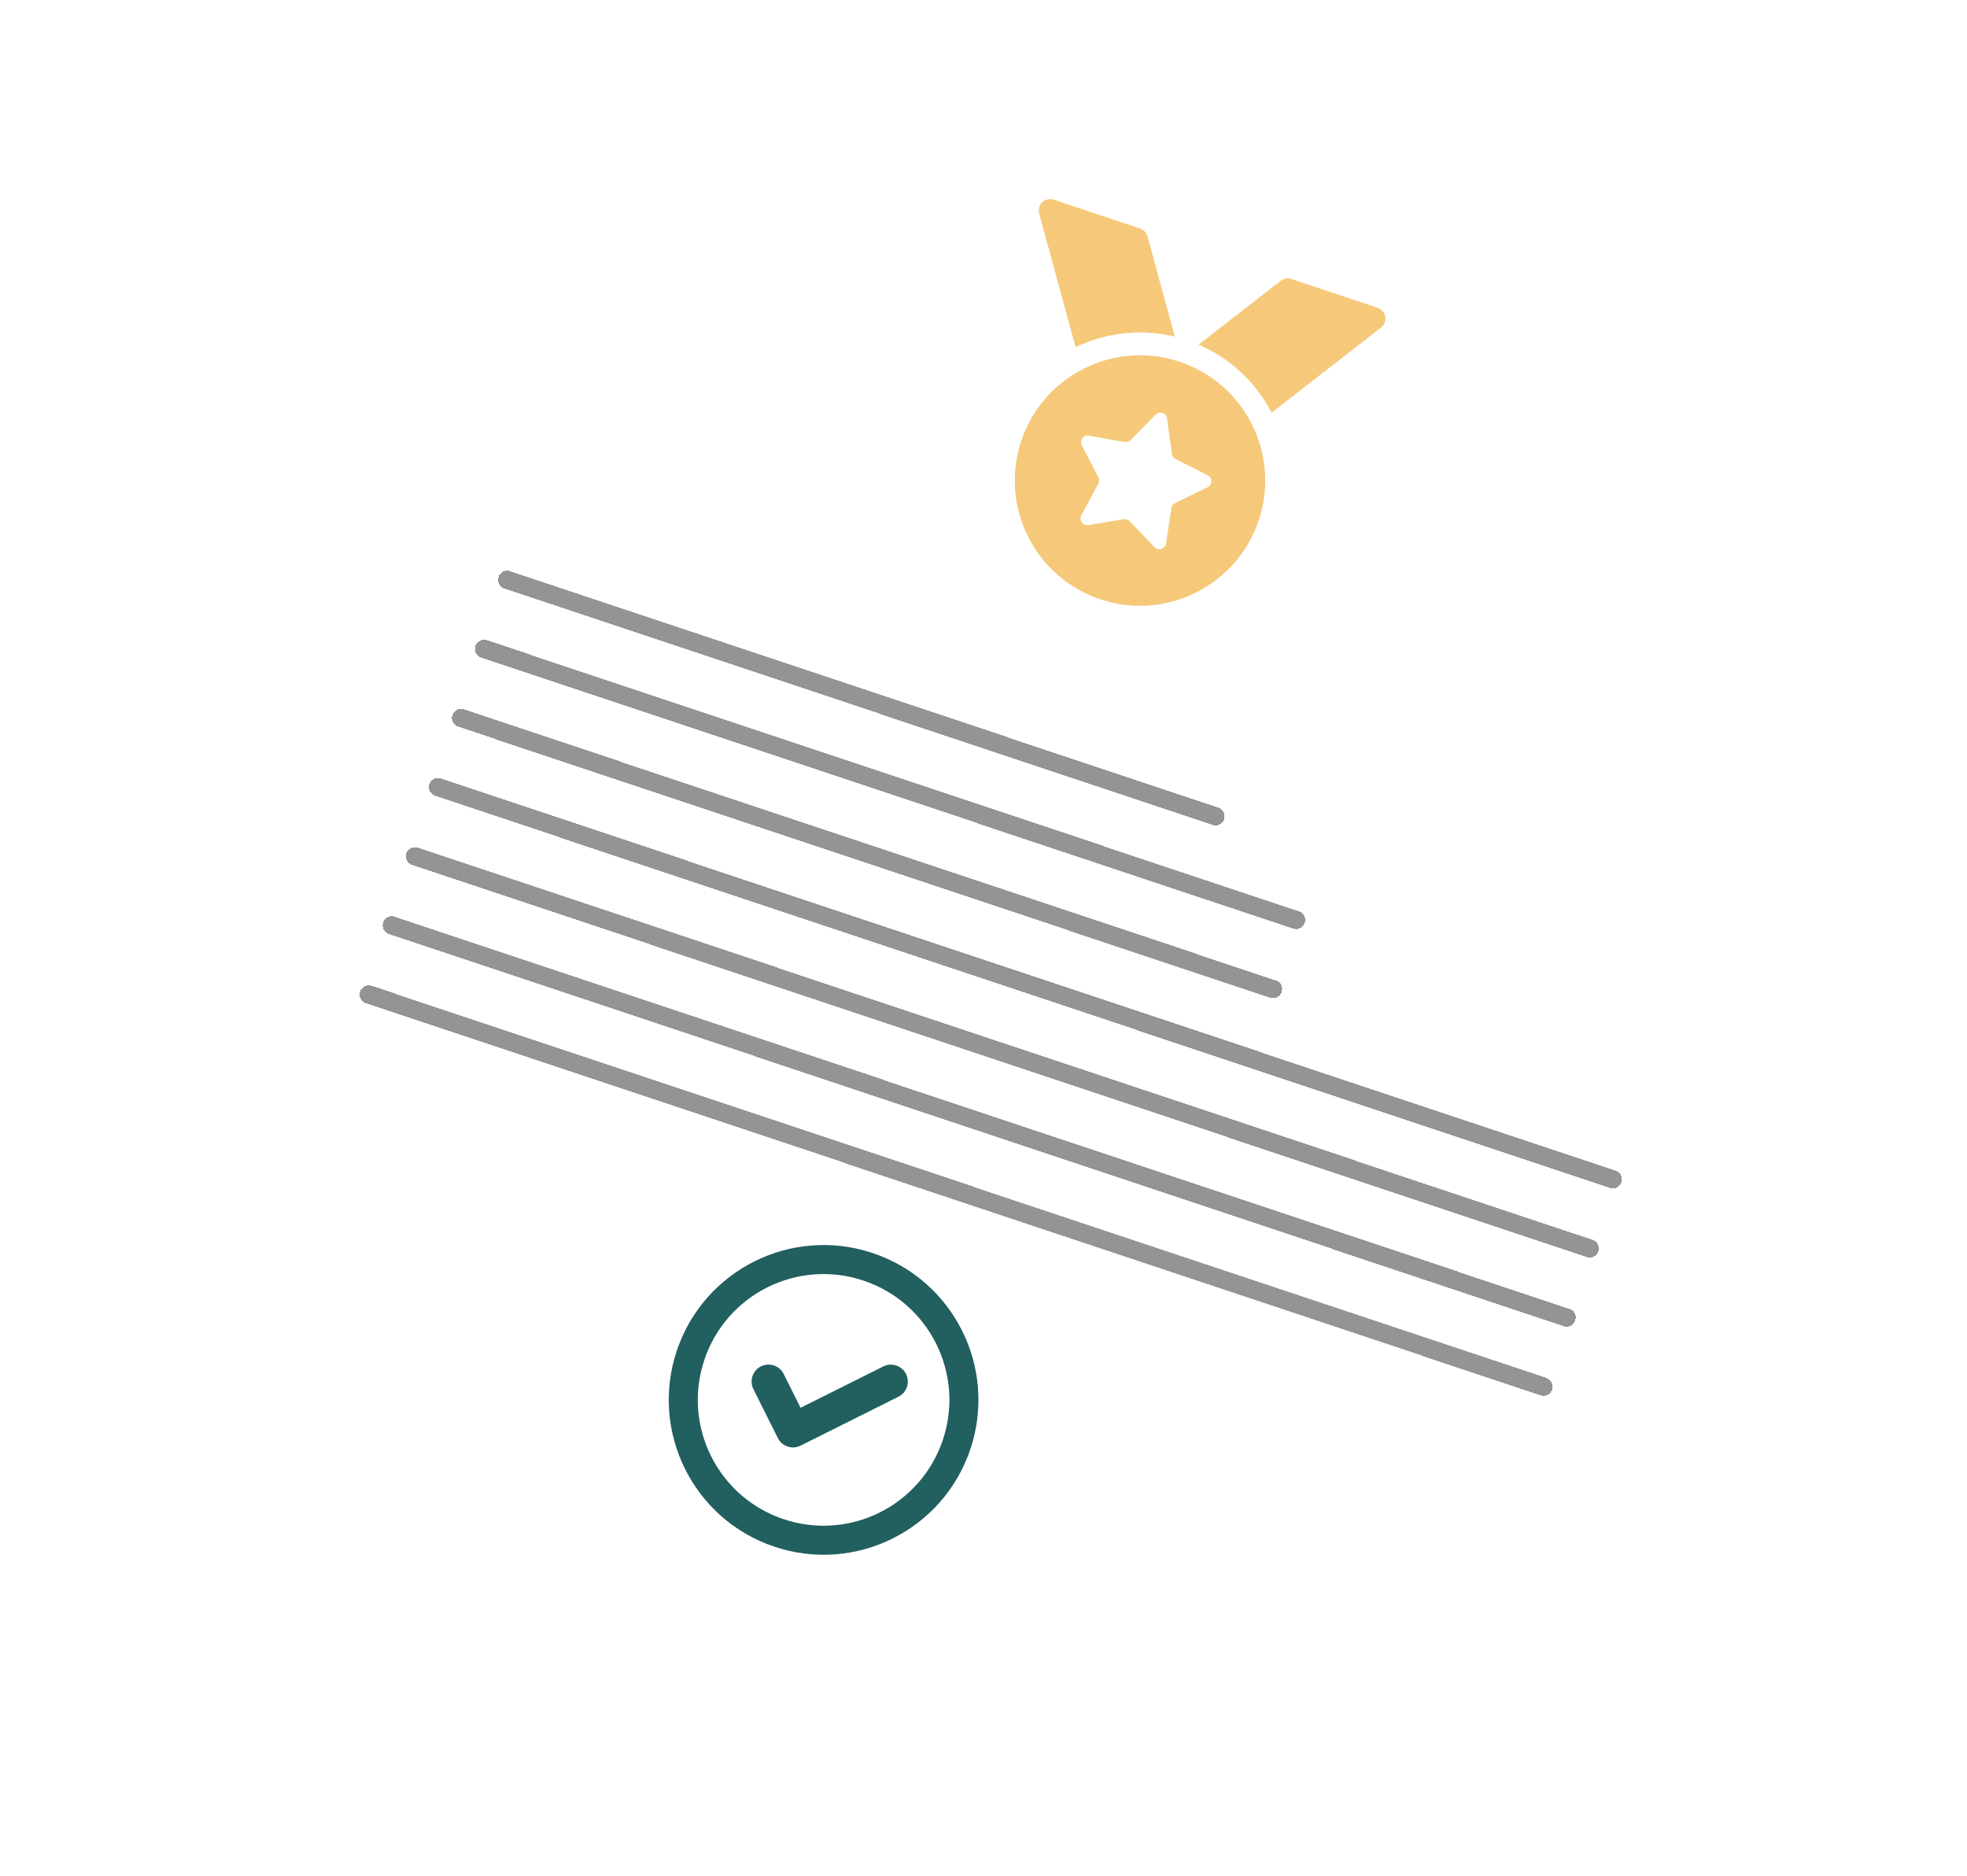 <svg width="108" height="103" viewBox="0 0 108 103" fill="none" xmlns="http://www.w3.org/2000/svg">
<g clip-path="url(#clip0_66_3025)">
<rect x="25.012" width="87" height="79" rx="20" transform="rotate(18.458 25.012 0)" fill="white"/>
<g filter="url(#filter0_d_66_3025)">
<line x1="27.847" y1="27.829" x2="66.738" y2="40.81" stroke="black" stroke-opacity="0.42" stroke-linecap="round" shape-rendering="crispEdges"/>
</g>
<g filter="url(#filter1_d_66_3025)">
<line x1="26.581" y1="31.623" x2="71.163" y2="46.504" stroke="black" stroke-opacity="0.42" stroke-linecap="round" shape-rendering="crispEdges"/>
</g>
<g filter="url(#filter2_d_66_3025)">
<line x1="25.314" y1="35.417" x2="69.896" y2="50.298" stroke="black" stroke-opacity="0.42" stroke-linecap="round" shape-rendering="crispEdges"/>
</g>
<g filter="url(#filter3_d_66_3025)">
<line x1="24.048" y1="39.212" x2="88.55" y2="60.742" stroke="black" stroke-opacity="0.42" stroke-linecap="round" shape-rendering="crispEdges"/>
</g>
<g filter="url(#filter4_d_66_3025)">
<line x1="22.781" y1="43.006" x2="87.283" y2="64.536" stroke="black" stroke-opacity="0.42" stroke-linecap="round" shape-rendering="crispEdges"/>
</g>
<g filter="url(#filter5_d_66_3025)">
<line x1="21.515" y1="46.8" x2="86.017" y2="68.33" stroke="black" stroke-opacity="0.42" stroke-linecap="round" shape-rendering="crispEdges"/>
</g>
<g filter="url(#filter6_d_66_3025)">
<line x1="20.248" y1="50.594" x2="84.75" y2="72.124" stroke="black" stroke-opacity="0.42" stroke-linecap="round" shape-rendering="crispEdges"/>
</g>
<g clip-path="url(#clip1_66_3025)">
<path d="M57.856 10.963L62.599 12.546C62.795 12.611 62.947 12.773 63.004 12.973L64.505 18.482C62.62 18.022 60.705 18.268 59.056 19.064L57.055 11.721C56.994 11.498 57.06 11.261 57.229 11.103C57.397 10.945 57.638 10.89 57.856 10.963ZM75.826 17.986L69.815 22.659C68.978 21.033 67.591 19.685 65.808 18.921L70.318 15.415C70.485 15.285 70.702 15.25 70.899 15.316L75.642 16.899C75.86 16.972 76.021 17.157 76.059 17.388C76.097 17.619 76.009 17.845 75.826 17.986ZM69.115 28.557C67.913 32.159 64.018 34.104 60.417 32.902C56.815 31.7 54.87 27.805 56.072 24.204C57.274 20.602 61.169 18.657 64.77 19.859C68.372 21.061 70.317 24.956 69.115 28.557ZM64.078 22.968C64.039 22.667 63.672 22.544 63.456 22.76L62.064 24.166C61.978 24.252 61.858 24.29 61.742 24.268L59.791 23.918C59.493 23.863 59.265 24.174 59.401 24.446L60.308 26.207C60.362 26.316 60.362 26.439 60.306 26.548L59.37 28.29C59.228 28.556 59.451 28.873 59.751 28.825L61.703 28.505C61.821 28.486 61.943 28.527 62.026 28.613L63.394 30.041C63.605 30.26 63.973 30.144 64.02 29.842L64.318 27.887C64.337 27.77 64.412 27.667 64.521 27.613L66.304 26.75C66.578 26.619 66.58 26.233 66.309 26.093L64.543 25.203C64.437 25.151 64.362 25.044 64.347 24.927L64.078 22.968Z" fill="#F5C062" fill-opacity="0.84"/>
</g>
<g clip-path="url(#clip2_66_3025)">
<path d="M43.955 79.363C43.497 79.591 42.936 79.404 42.708 78.946L41.365 76.258C41.136 75.8 41.323 75.239 41.781 75.011C42.239 74.782 42.8 74.969 43.028 75.427L43.956 77.284L48.501 75.013C48.959 74.785 49.519 74.972 49.748 75.43C49.977 75.888 49.79 76.448 49.332 76.677L43.955 79.363ZM53.283 79.543C51.796 83.996 46.982 86.401 42.529 84.914C38.075 83.428 35.671 78.614 37.157 74.16C38.644 69.707 43.458 67.302 47.911 68.789C52.364 70.275 54.769 75.089 53.283 79.543ZM47.407 70.301C43.788 69.093 39.877 71.046 38.669 74.665C37.461 78.284 39.415 82.195 43.033 83.403C46.652 84.61 50.563 82.657 51.771 79.038C52.979 75.419 51.025 71.508 47.407 70.301Z" fill="#225F5F"/>
</g>
</g>
<defs>
<filter id="filter0_d_66_3025" x="23.347" y="27.329" width="47.891" height="21.981" filterUnits="userSpaceOnUse" color-interpolation-filters="sRGB">
<feFlood flood-opacity="0" result="BackgroundImageFix"/>
<feColorMatrix in="SourceAlpha" type="matrix" values="0 0 0 0 0 0 0 0 0 0 0 0 0 0 0 0 0 0 127 0" result="hardAlpha"/>
<feOffset dy="4"/>
<feGaussianBlur stdDeviation="2"/>
<feComposite in2="hardAlpha" operator="out"/>
<feColorMatrix type="matrix" values="0 0 0 0 0 0 0 0 0 0 0 0 0 0 0 0 0 0 0.25 0"/>
<feBlend mode="normal" in2="BackgroundImageFix" result="effect1_dropShadow_66_3025"/>
<feBlend mode="normal" in="SourceGraphic" in2="effect1_dropShadow_66_3025" result="shape"/>
</filter>
<filter id="filter1_d_66_3025" x="22.081" y="31.123" width="53.582" height="23.881" filterUnits="userSpaceOnUse" color-interpolation-filters="sRGB">
<feFlood flood-opacity="0" result="BackgroundImageFix"/>
<feColorMatrix in="SourceAlpha" type="matrix" values="0 0 0 0 0 0 0 0 0 0 0 0 0 0 0 0 0 0 127 0" result="hardAlpha"/>
<feOffset dy="4"/>
<feGaussianBlur stdDeviation="2"/>
<feComposite in2="hardAlpha" operator="out"/>
<feColorMatrix type="matrix" values="0 0 0 0 0 0 0 0 0 0 0 0 0 0 0 0 0 0 0.25 0"/>
<feBlend mode="normal" in2="BackgroundImageFix" result="effect1_dropShadow_66_3025"/>
<feBlend mode="normal" in="SourceGraphic" in2="effect1_dropShadow_66_3025" result="shape"/>
</filter>
<filter id="filter2_d_66_3025" x="20.814" y="34.917" width="53.582" height="23.881" filterUnits="userSpaceOnUse" color-interpolation-filters="sRGB">
<feFlood flood-opacity="0" result="BackgroundImageFix"/>
<feColorMatrix in="SourceAlpha" type="matrix" values="0 0 0 0 0 0 0 0 0 0 0 0 0 0 0 0 0 0 127 0" result="hardAlpha"/>
<feOffset dy="4"/>
<feGaussianBlur stdDeviation="2"/>
<feComposite in2="hardAlpha" operator="out"/>
<feColorMatrix type="matrix" values="0 0 0 0 0 0 0 0 0 0 0 0 0 0 0 0 0 0 0.25 0"/>
<feBlend mode="normal" in2="BackgroundImageFix" result="effect1_dropShadow_66_3025"/>
<feBlend mode="normal" in="SourceGraphic" in2="effect1_dropShadow_66_3025" result="shape"/>
</filter>
<filter id="filter3_d_66_3025" x="19.548" y="38.712" width="73.502" height="30.53" filterUnits="userSpaceOnUse" color-interpolation-filters="sRGB">
<feFlood flood-opacity="0" result="BackgroundImageFix"/>
<feColorMatrix in="SourceAlpha" type="matrix" values="0 0 0 0 0 0 0 0 0 0 0 0 0 0 0 0 0 0 127 0" result="hardAlpha"/>
<feOffset dy="4"/>
<feGaussianBlur stdDeviation="2"/>
<feComposite in2="hardAlpha" operator="out"/>
<feColorMatrix type="matrix" values="0 0 0 0 0 0 0 0 0 0 0 0 0 0 0 0 0 0 0.25 0"/>
<feBlend mode="normal" in2="BackgroundImageFix" result="effect1_dropShadow_66_3025"/>
<feBlend mode="normal" in="SourceGraphic" in2="effect1_dropShadow_66_3025" result="shape"/>
</filter>
<filter id="filter4_d_66_3025" x="18.281" y="42.506" width="73.502" height="30.53" filterUnits="userSpaceOnUse" color-interpolation-filters="sRGB">
<feFlood flood-opacity="0" result="BackgroundImageFix"/>
<feColorMatrix in="SourceAlpha" type="matrix" values="0 0 0 0 0 0 0 0 0 0 0 0 0 0 0 0 0 0 127 0" result="hardAlpha"/>
<feOffset dy="4"/>
<feGaussianBlur stdDeviation="2"/>
<feComposite in2="hardAlpha" operator="out"/>
<feColorMatrix type="matrix" values="0 0 0 0 0 0 0 0 0 0 0 0 0 0 0 0 0 0 0.25 0"/>
<feBlend mode="normal" in2="BackgroundImageFix" result="effect1_dropShadow_66_3025"/>
<feBlend mode="normal" in="SourceGraphic" in2="effect1_dropShadow_66_3025" result="shape"/>
</filter>
<filter id="filter5_d_66_3025" x="17.015" y="46.3" width="73.502" height="30.53" filterUnits="userSpaceOnUse" color-interpolation-filters="sRGB">
<feFlood flood-opacity="0" result="BackgroundImageFix"/>
<feColorMatrix in="SourceAlpha" type="matrix" values="0 0 0 0 0 0 0 0 0 0 0 0 0 0 0 0 0 0 127 0" result="hardAlpha"/>
<feOffset dy="4"/>
<feGaussianBlur stdDeviation="2"/>
<feComposite in2="hardAlpha" operator="out"/>
<feColorMatrix type="matrix" values="0 0 0 0 0 0 0 0 0 0 0 0 0 0 0 0 0 0 0.25 0"/>
<feBlend mode="normal" in2="BackgroundImageFix" result="effect1_dropShadow_66_3025"/>
<feBlend mode="normal" in="SourceGraphic" in2="effect1_dropShadow_66_3025" result="shape"/>
</filter>
<filter id="filter6_d_66_3025" x="15.748" y="50.094" width="73.502" height="30.53" filterUnits="userSpaceOnUse" color-interpolation-filters="sRGB">
<feFlood flood-opacity="0" result="BackgroundImageFix"/>
<feColorMatrix in="SourceAlpha" type="matrix" values="0 0 0 0 0 0 0 0 0 0 0 0 0 0 0 0 0 0 127 0" result="hardAlpha"/>
<feOffset dy="4"/>
<feGaussianBlur stdDeviation="2"/>
<feComposite in2="hardAlpha" operator="out"/>
<feColorMatrix type="matrix" values="0 0 0 0 0 0 0 0 0 0 0 0 0 0 0 0 0 0 0.25 0"/>
<feBlend mode="normal" in2="BackgroundImageFix" result="effect1_dropShadow_66_3025"/>
<feBlend mode="normal" in="SourceGraphic" in2="effect1_dropShadow_66_3025" result="shape"/>
</filter>
<clipPath id="clip0_66_3025">
<rect x="25.012" width="87" height="79" rx="20" transform="rotate(18.458 25.012 0)" fill="white"/>
</clipPath>
<clipPath id="clip1_66_3025">
<rect width="20" height="20" fill="white" transform="translate(57.263 10.765) rotate(18.458)"/>
</clipPath>
<clipPath id="clip2_66_3025">
<rect width="17" height="17" fill="white" transform="translate(39.848 66.098) rotate(18.458)"/>
</clipPath>
</defs>
</svg>
